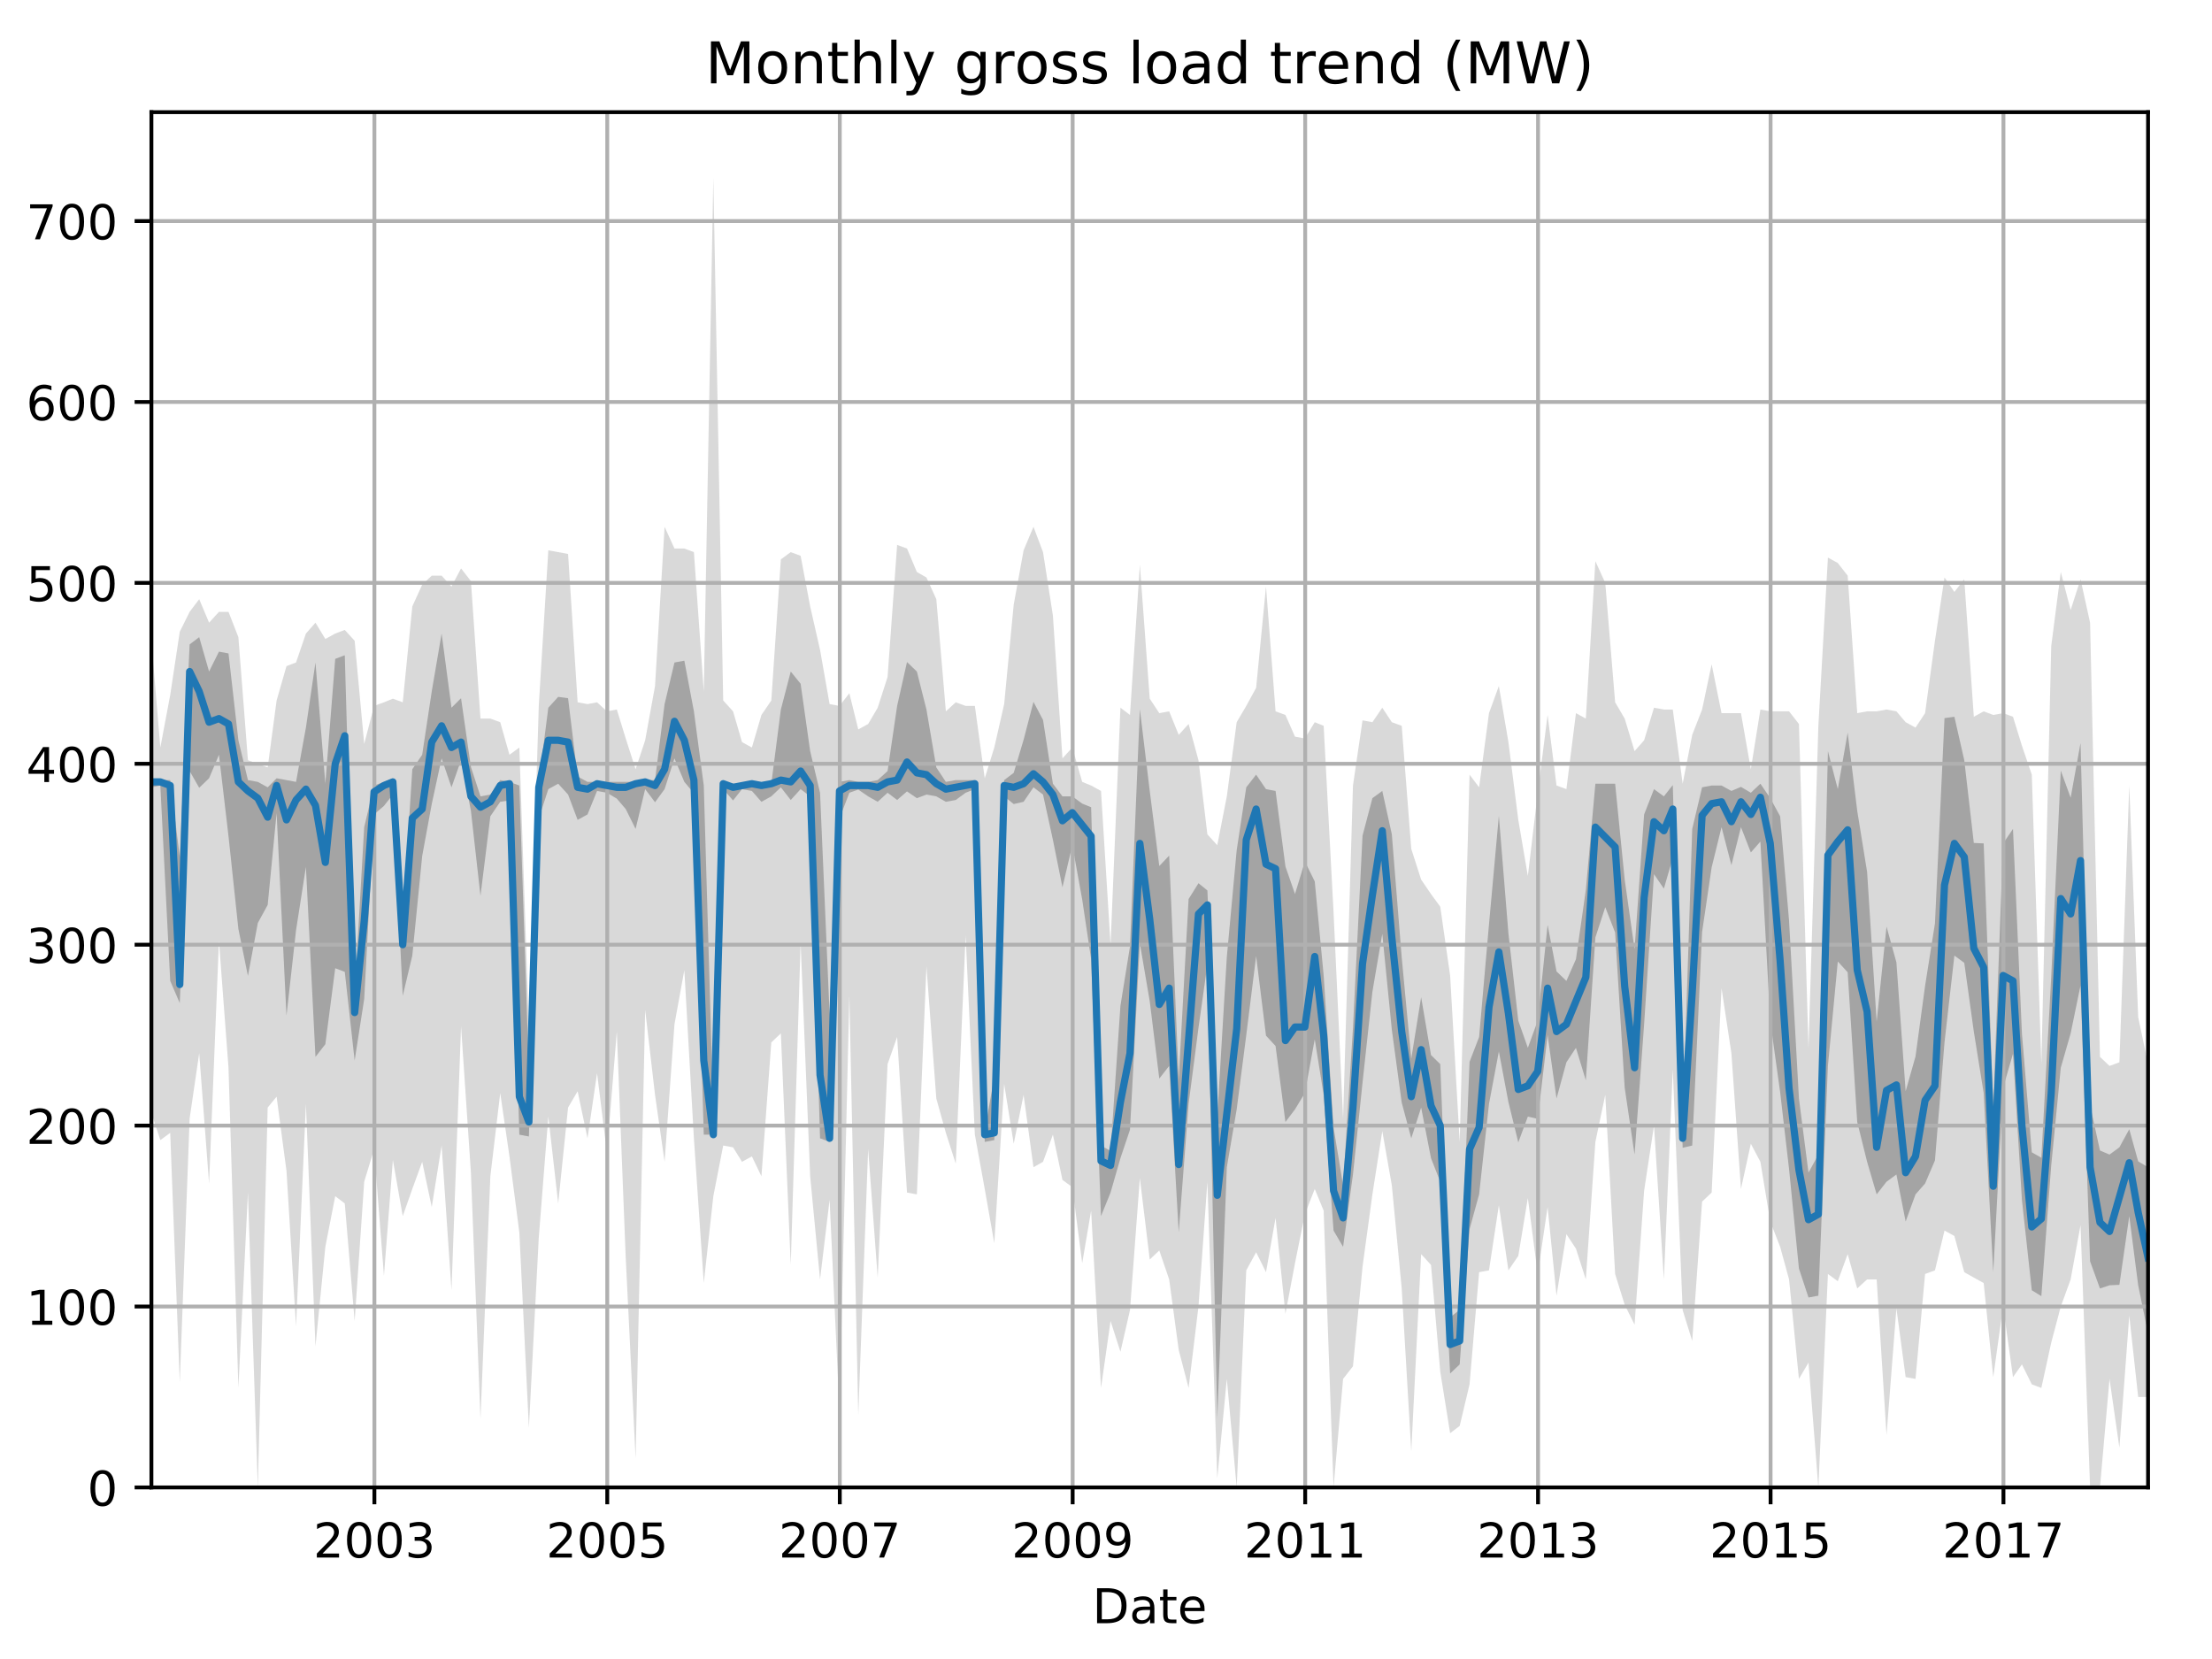 <?xml version="1.0" encoding="utf-8" standalone="no"?>
<!DOCTYPE svg PUBLIC "-//W3C//DTD SVG 1.1//EN"
  "http://www.w3.org/Graphics/SVG/1.1/DTD/svg11.dtd">
<!-- Created with matplotlib (http://matplotlib.org/) -->
<svg height="345.6pt" version="1.1" viewBox="0 0 460.8 345.6" width="460.8pt" xmlns="http://www.w3.org/2000/svg" xmlns:xlink="http://www.w3.org/1999/xlink">
 <defs>
  <style type="text/css">
*{stroke-linecap:butt;stroke-linejoin:round;}
  </style>
 </defs>
 <g id="figure_1">
  <g id="patch_1">
   <path d="M 0 345.6 
L 460.8 345.6 
L 460.8 0 
L 0 0 
z
" style="fill:none;"/>
  </g>
  <g id="axes_1">
   <g id="patch_2">
    <path d="M 31.543 309.863 
L 447.48 309.863 
L 447.48 23.365 
L 31.543 23.365 
z
" style="fill:none;"/>
   </g>
   <g id="PolyCollection_1">
    <path clip-path="url(#pe5760e0fb9)" d="M 31.543 133.487 
L 31.543 231.851 
L 33.401 237.504 
L 35.458 235.996 
L 37.449 288.005 
L 39.506 232.982 
L 41.497 219.414 
L 43.554 246.549 
L 45.611 196.048 
L 47.602 222.429 
L 49.659 289.136 
L 51.65 248.433 
L 53.707 309.863 
L 55.764 230.72 
L 57.622 228.459 
L 59.679 243.911 
L 61.67 276.322 
L 63.727 229.967 
L 65.718 280.467 
L 67.775 259.739 
L 69.832 249.187 
L 71.823 250.695 
L 73.88 275.191 
L 75.871 246.172 
L 77.928 239.388 
L 79.985 265.769 
L 81.843 241.65 
L 83.9 253.333 
L 85.891 247.68 
L 87.948 242.026 
L 89.939 251.448 
L 91.996 238.635 
L 94.053 268.784 
L 96.044 213.761 
L 98.101 244.288 
L 100.092 295.542 
L 102.149 245.041 
L 104.206 227.705 
L 106.13 240.896 
L 108.187 256.724 
L 110.178 297.427 
L 112.235 257.855 
L 114.226 232.605 
L 116.283 250.695 
L 118.34 230.72 
L 120.331 227.328 
L 122.388 237.127 
L 124.379 223.56 
L 126.436 240.142 
L 128.493 214.892 
L 130.351 262.001 
L 132.408 303.834 
L 134.399 210.369 
L 136.456 228.082 
L 138.447 242.026 
L 140.504 213.384 
L 142.561 202.078 
L 144.552 237.127 
L 146.609 267.277 
L 148.6 249.187 
L 150.657 238.635 
L 152.714 239.011 
L 154.572 242.026 
L 156.629 240.896 
L 158.62 245.041 
L 160.677 217.153 
L 162.668 215.269 
L 164.725 263.508 
L 166.782 196.425 
L 168.773 245.041 
L 170.83 266.523 
L 172.821 249.941 
L 174.878 294.035 
L 176.935 207.354 
L 178.793 294.789 
L 180.85 239.388 
L 182.841 266.146 
L 184.898 221.675 
L 186.889 216.022 
L 188.946 248.433 
L 191.003 248.81 
L 192.994 201.324 
L 195.051 228.836 
L 197.042 235.996 
L 199.099 242.403 
L 201.156 194.917 
L 203.081 236.373 
L 205.138 247.68 
L 207.128 258.986 
L 209.186 225.821 
L 211.176 238.258 
L 213.233 228.082 
L 215.291 243.157 
L 217.281 242.026 
L 219.338 236.373 
L 221.329 245.795 
L 223.386 247.303 
L 225.443 263.131 
L 227.301 252.202 
L 229.359 289.136 
L 231.349 275.191 
L 233.406 281.598 
L 235.397 272.93 
L 237.454 245.418 
L 239.512 262.378 
L 241.502 260.493 
L 243.559 266.523 
L 245.55 281.221 
L 247.607 289.136 
L 249.664 272.176 
L 251.522 246.172 
L 253.58 307.979 
L 255.57 287.251 
L 257.627 309.863 
L 259.618 264.639 
L 261.675 260.87 
L 263.732 265.016 
L 265.723 253.71 
L 267.78 273.684 
L 269.771 263.131 
L 271.828 252.956 
L 273.885 247.68 
L 275.743 252.202 
L 277.801 309.863 
L 279.791 287.251 
L 281.848 284.613 
L 283.839 263.885 
L 285.896 248.81 
L 287.953 235.62 
L 289.944 246.926 
L 292.001 268.408 
L 293.992 302.326 
L 296.049 261.247 
L 298.106 263.508 
L 300.031 285.744 
L 302.088 298.557 
L 304.079 297.05 
L 306.136 288.382 
L 308.127 265.016 
L 310.184 264.639 
L 312.241 251.071 
L 314.232 264.639 
L 316.289 261.624 
L 318.279 249.564 
L 320.337 265.393 
L 322.394 251.448 
L 324.252 269.915 
L 326.309 257.101 
L 328.3 260.116 
L 330.357 266.523 
L 332.347 237.881 
L 334.405 228.082 
L 336.462 265.393 
L 338.452 271.799 
L 340.51 275.945 
L 342.5 248.056 
L 344.557 234.489 
L 346.615 266.523 
L 348.473 222.806 
L 350.53 272.93 
L 352.521 279.337 
L 354.578 250.318 
L 356.568 248.433 
L 358.626 205.847 
L 360.683 219.414 
L 362.673 247.68 
L 364.731 238.258 
L 366.721 242.026 
L 368.778 254.463 
L 370.836 259.739 
L 372.694 266.523 
L 374.751 287.251 
L 376.742 283.859 
L 378.799 309.863 
L 380.789 265.393 
L 382.847 266.9 
L 384.904 261.247 
L 386.894 268.408 
L 388.952 266.523 
L 390.942 266.523 
L 392.999 298.934 
L 395.057 272.553 
L 396.981 286.874 
L 399.038 287.251 
L 401.029 265.393 
L 403.086 264.639 
L 405.077 256.348 
L 407.134 257.478 
L 409.191 265.016 
L 411.182 266.146 
L 413.239 267.277 
L 415.23 286.874 
L 417.287 272.176 
L 419.344 286.874 
L 421.202 284.236 
L 423.259 288.382 
L 425.25 289.136 
L 427.307 279.714 
L 429.298 272.176 
L 431.355 266.523 
L 433.412 255.217 
L 435.403 309.863 
L 437.46 309.863 
L 439.451 287.251 
L 441.508 301.572 
L 443.565 274.061 
L 445.423 291.02 
L 447.48 291.02 
L 447.48 221.675 
L 447.48 221.675 
L 445.423 211.877 
L 443.565 163.637 
L 441.508 221.298 
L 439.451 222.052 
L 437.46 220.168 
L 435.403 129.718 
L 433.412 120.674 
L 431.355 127.08 
L 429.298 119.166 
L 427.307 134.618 
L 425.25 221.675 
L 423.259 161.376 
L 421.202 155.346 
L 419.344 149.316 
L 417.287 148.562 
L 415.23 148.939 
L 413.239 148.185 
L 411.182 149.316 
L 409.191 120.674 
L 407.134 123.312 
L 405.077 120.297 
L 403.086 133.487 
L 401.029 148.562 
L 399.038 151.577 
L 396.981 150.446 
L 395.057 148.185 
L 392.999 147.808 
L 390.942 148.185 
L 388.952 148.185 
L 386.894 148.562 
L 384.904 119.92 
L 382.847 117.282 
L 380.789 116.151 
L 378.799 151.2 
L 376.742 218.283 
L 374.751 150.823 
L 372.694 148.185 
L 370.836 148.185 
L 368.778 148.185 
L 366.721 147.808 
L 364.731 160.245 
L 362.673 148.562 
L 360.683 148.562 
L 358.626 148.562 
L 356.568 138.387 
L 354.578 147.808 
L 352.521 153.085 
L 350.53 163.26 
L 348.473 147.808 
L 346.615 147.808 
L 344.557 147.431 
L 342.5 154.215 
L 340.51 156.476 
L 338.452 149.693 
L 336.462 146.301 
L 334.405 121.427 
L 332.347 116.905 
L 330.357 149.693 
L 328.3 148.562 
L 326.309 164.391 
L 324.252 163.637 
L 322.394 148.939 
L 320.337 165.144 
L 318.279 182.481 
L 316.289 170.798 
L 314.232 154.592 
L 312.241 142.909 
L 310.184 148.562 
L 308.127 164.014 
L 306.136 161.376 
L 304.079 237.881 
L 302.088 203.209 
L 300.031 188.887 
L 298.106 186.249 
L 296.049 183.234 
L 293.992 176.828 
L 292.001 151.2 
L 289.944 150.446 
L 287.953 147.431 
L 285.896 150.446 
L 283.839 150.07 
L 281.848 163.637 
L 279.791 232.982 
L 277.801 190.018 
L 275.743 151.2 
L 273.885 150.446 
L 271.828 153.838 
L 269.771 153.461 
L 267.78 148.939 
L 265.723 148.185 
L 263.732 122.181 
L 261.675 143.286 
L 259.618 147.055 
L 257.627 150.446 
L 255.57 165.898 
L 253.58 176.074 
L 251.522 173.813 
L 249.664 158.361 
L 247.607 150.823 
L 245.55 153.085 
L 243.559 148.185 
L 241.502 148.562 
L 239.512 145.547 
L 237.454 117.659 
L 235.397 148.939 
L 233.406 147.431 
L 231.349 196.802 
L 229.359 164.768 
L 227.301 163.637 
L 225.443 162.883 
L 223.386 155.723 
L 221.329 157.984 
L 219.338 128.211 
L 217.281 115.02 
L 215.291 109.744 
L 213.233 114.644 
L 211.176 125.95 
L 209.186 146.678 
L 207.128 155.723 
L 205.138 162.129 
L 203.081 147.055 
L 201.156 147.055 
L 199.099 146.301 
L 197.042 148.185 
L 195.051 124.819 
L 192.994 120.297 
L 191.003 119.166 
L 188.946 114.267 
L 186.889 113.513 
L 184.898 141.025 
L 182.841 147.431 
L 180.85 150.823 
L 178.793 151.954 
L 176.935 144.416 
L 174.878 147.055 
L 172.821 146.678 
L 170.83 135.372 
L 168.773 126.327 
L 166.782 115.774 
L 164.725 115.02 
L 162.668 116.528 
L 160.677 145.924 
L 158.62 148.939 
L 156.629 155.723 
L 154.572 154.592 
L 152.714 148.185 
L 150.657 145.924 
L 148.6 37.008 
L 146.609 144.04 
L 144.552 115.02 
L 142.561 114.267 
L 140.504 114.267 
L 138.447 109.744 
L 136.456 142.909 
L 134.399 154.215 
L 132.408 160.245 
L 130.351 153.838 
L 128.493 147.808 
L 126.436 148.185 
L 124.379 146.301 
L 122.388 146.678 
L 120.331 146.301 
L 118.34 115.397 
L 116.283 115.02 
L 114.226 114.644 
L 112.235 147.055 
L 110.178 214.138 
L 108.187 155.723 
L 106.13 157.23 
L 104.206 150.446 
L 102.149 149.693 
L 100.092 149.693 
L 98.101 121.05 
L 96.044 118.412 
L 94.053 122.181 
L 91.996 119.92 
L 89.939 119.92 
L 87.948 121.804 
L 85.891 126.327 
L 83.9 146.301 
L 81.843 145.547 
L 79.985 146.301 
L 77.928 147.055 
L 75.871 154.969 
L 73.88 133.487 
L 71.823 131.226 
L 69.832 131.98 
L 67.775 133.11 
L 65.718 129.718 
L 63.727 131.98 
L 61.67 138.01 
L 59.679 138.763 
L 57.622 145.924 
L 55.764 159.868 
L 53.707 159.115 
L 51.65 158.361 
L 49.659 132.733 
L 47.602 127.457 
L 45.611 127.457 
L 43.554 129.718 
L 41.497 124.819 
L 39.506 127.457 
L 37.449 131.603 
L 35.458 144.793 
L 33.401 155.723 
L 31.543 133.487 
z
" style="fill:#808080;fill-opacity:0.3;"/>
   </g>
   <g id="PolyCollection_2">
    <path clip-path="url(#pe5760e0fb9)" d="M 31.543 162.129 
L 31.543 164.014 
L 33.401 163.637 
L 35.458 204.339 
L 37.449 208.956 
L 39.506 160.622 
L 41.497 164.108 
L 43.554 162.129 
L 45.611 157.23 
L 47.602 174.189 
L 49.659 193.504 
L 51.65 203.303 
L 53.707 192.279 
L 55.764 188.511 
L 57.622 169.384 
L 59.679 211.594 
L 61.67 193.787 
L 63.727 180.596 
L 65.718 220.168 
L 67.775 217.53 
L 69.832 201.701 
L 71.823 202.455 
L 73.88 220.922 
L 75.871 208.108 
L 77.928 169.667 
L 79.985 167.877 
L 81.843 165.521 
L 83.9 207.448 
L 85.891 199.063 
L 87.948 178.335 
L 89.939 167.5 
L 91.996 157.984 
L 94.053 164.014 
L 96.044 158.361 
L 98.101 168.913 
L 100.092 186.626 
L 102.149 170.044 
L 104.206 167.029 
L 106.13 166.746 
L 108.187 236.373 
L 110.178 236.75 
L 112.235 170.515 
L 114.226 164.391 
L 116.283 163.26 
L 118.34 165.521 
L 120.331 170.798 
L 122.388 169.667 
L 124.379 164.768 
L 126.436 165.144 
L 128.493 166.369 
L 130.351 168.536 
L 132.408 172.682 
L 134.399 164.391 
L 136.456 167.123 
L 138.447 164.391 
L 140.504 157.984 
L 142.561 162.883 
L 144.552 165.239 
L 146.609 236.373 
L 148.6 236.373 
L 150.657 164.391 
L 152.714 166.746 
L 154.572 164.391 
L 156.629 164.768 
L 158.62 167.029 
L 160.677 165.898 
L 162.668 164.014 
L 164.725 166.652 
L 166.782 164.391 
L 168.773 165.898 
L 170.83 237.127 
L 172.821 237.881 
L 174.878 170.515 
L 176.935 165.144 
L 178.793 164.485 
L 180.85 165.898 
L 182.841 167.029 
L 184.898 165.144 
L 186.889 166.652 
L 188.946 164.862 
L 191.003 166.275 
L 192.994 165.521 
L 195.051 165.898 
L 197.042 167.029 
L 199.099 166.652 
L 201.156 165.144 
L 203.081 164.391 
L 205.138 237.881 
L 207.128 237.504 
L 209.186 165.898 
L 211.176 167.5 
L 213.233 167.029 
L 215.291 164.014 
L 217.281 165.521 
L 219.338 174.943 
L 221.329 184.836 
L 223.386 176.074 
L 225.443 187.38 
L 227.301 199.817 
L 229.359 253.333 
L 231.349 248.433 
L 233.406 241.273 
L 235.397 235.337 
L 237.454 196.519 
L 239.512 208.579 
L 241.502 224.69 
L 243.559 222.052 
L 245.55 256.724 
L 247.607 229.967 
L 249.664 214.138 
L 251.522 200.947 
L 253.58 295.542 
L 255.57 243.157 
L 257.627 231.097 
L 259.618 215.645 
L 261.675 199.157 
L 263.732 215.74 
L 265.723 217.907 
L 267.78 233.735 
L 269.771 231.097 
L 271.828 227.705 
L 273.885 216.493 
L 275.743 228.082 
L 277.801 256.348 
L 279.791 259.739 
L 281.848 244.665 
L 283.839 225.538 
L 285.896 206.6 
L 287.953 194.541 
L 289.944 214.515 
L 292.001 229.684 
L 293.992 237.127 
L 296.049 230.72 
L 298.106 241.273 
L 300.031 246.172 
L 302.088 286.121 
L 304.079 284.236 
L 306.136 256.065 
L 308.127 248.81 
L 310.184 229.967 
L 312.241 219.037 
L 314.232 229.59 
L 316.289 237.975 
L 318.279 232.605 
L 320.337 233.076 
L 322.394 215.645 
L 324.252 228.836 
L 326.309 221.298 
L 328.3 218.283 
L 330.357 225.067 
L 332.347 195.294 
L 334.405 188.982 
L 336.462 194.258 
L 338.452 226.575 
L 340.51 240.519 
L 342.5 213.384 
L 344.557 182.104 
L 346.615 185.119 
L 348.473 178.712 
L 350.53 239.106 
L 352.521 238.635 
L 354.578 194.164 
L 356.568 180.69 
L 358.626 172.305 
L 360.683 180.219 
L 362.673 172.305 
L 364.731 177.581 
L 366.721 175.32 
L 368.778 212.725 
L 370.836 227.517 
L 372.694 243.534 
L 374.751 264.262 
L 376.742 270.292 
L 378.799 269.915 
L 380.789 222.052 
L 382.847 200.288 
L 384.904 202.549 
L 386.894 233.735 
L 388.952 242.026 
L 390.942 248.81 
L 392.999 246.172 
L 395.057 244.665 
L 396.981 254.463 
L 399.038 248.81 
L 401.029 246.549 
L 403.086 241.744 
L 405.077 217.153 
L 407.134 199.063 
L 409.191 200.57 
L 411.182 214.892 
L 413.239 227.705 
L 415.23 265.016 
L 417.287 226.575 
L 419.344 219.508 
L 421.202 249.941 
L 423.259 268.784 
L 425.25 270.009 
L 427.307 242.78 
L 429.298 222.429 
L 431.355 215.269 
L 433.412 205.281 
L 435.403 262.754 
L 437.46 268.408 
L 439.451 267.748 
L 441.508 267.654 
L 443.565 253.333 
L 445.423 267.748 
L 447.48 277.829 
L 447.48 243.157 
L 447.48 243.157 
L 445.423 241.932 
L 443.565 235.243 
L 441.508 239.011 
L 439.451 240.519 
L 437.46 239.671 
L 435.403 230.249 
L 433.412 154.78 
L 431.355 166.181 
L 429.298 160.528 
L 427.307 203.491 
L 425.25 241.178 
L 423.259 240.048 
L 421.202 215.269 
L 419.344 172.682 
L 417.287 175.697 
L 415.23 230.343 
L 413.239 175.697 
L 411.182 175.603 
L 409.191 158.361 
L 407.134 149.316 
L 405.077 149.598 
L 403.086 192.374 
L 401.029 205.376 
L 399.038 220.074 
L 396.981 227.328 
L 395.057 200.476 
L 392.999 193.033 
L 390.942 212.819 
L 388.952 181.633 
L 386.894 168.913 
L 384.904 152.613 
L 382.847 164.391 
L 380.789 156.476 
L 378.799 240.519 
L 376.742 244.288 
L 374.751 228.836 
L 372.694 191.808 
L 370.836 170.044 
L 368.778 166.275 
L 366.721 163.26 
L 364.731 165.144 
L 362.673 163.92 
L 360.683 164.768 
L 358.626 163.637 
L 356.568 163.637 
L 354.578 164.014 
L 352.521 172.682 
L 350.53 234.301 
L 348.473 163.543 
L 346.615 165.898 
L 344.557 164.391 
L 342.5 169.667 
L 340.51 197.744 
L 338.452 183.234 
L 336.462 163.26 
L 334.405 163.26 
L 332.347 163.26 
L 330.357 185.401 
L 328.3 199.817 
L 326.309 204.339 
L 324.252 202.361 
L 322.394 192.656 
L 320.337 212.63 
L 318.279 218.283 
L 316.289 212.63 
L 314.232 194.446 
L 312.241 169.95 
L 310.184 192.562 
L 308.127 216.022 
L 306.136 221.204 
L 304.079 272.836 
L 302.088 274.437 
L 300.031 221.675 
L 298.106 219.791 
L 296.049 207.731 
L 293.992 220.545 
L 292.001 199.44 
L 289.944 173.813 
L 287.953 164.768 
L 285.896 166.275 
L 283.839 174.095 
L 281.848 214.138 
L 279.791 246.926 
L 277.801 234.866 
L 275.743 203.209 
L 273.885 183.611 
L 271.828 179.466 
L 269.771 186.249 
L 267.78 180.502 
L 265.723 164.768 
L 263.732 164.391 
L 261.675 161.376 
L 259.618 164.014 
L 257.627 177.11 
L 255.57 199.346 
L 253.58 232.605 
L 251.522 185.496 
L 249.664 183.988 
L 247.607 187.286 
L 245.55 224.69 
L 243.559 178.241 
L 241.502 180.408 
L 239.512 164.768 
L 237.454 147.714 
L 235.397 197.179 
L 233.406 209.521 
L 231.349 239.765 
L 229.359 238.635 
L 227.301 168.159 
L 225.443 167.406 
L 223.386 165.898 
L 221.329 165.898 
L 219.338 163.26 
L 217.281 149.975 
L 215.291 146.207 
L 213.233 154.121 
L 211.176 160.999 
L 209.186 162.506 
L 207.128 224.313 
L 205.138 235.62 
L 203.081 162.506 
L 201.156 162.506 
L 199.099 162.506 
L 197.042 162.883 
L 195.051 159.868 
L 192.994 147.808 
L 191.003 139.894 
L 188.946 137.915 
L 186.889 147.055 
L 184.898 160.622 
L 182.841 162.506 
L 180.85 162.883 
L 178.793 162.883 
L 176.935 162.506 
L 174.878 162.883 
L 172.821 211.311 
L 170.83 165.144 
L 168.773 156.476 
L 166.782 142.438 
L 164.725 139.894 
L 162.668 147.808 
L 160.677 163.26 
L 158.62 163.26 
L 156.629 163.26 
L 154.572 163.26 
L 152.714 163.26 
L 150.657 162.883 
L 148.6 231.662 
L 146.609 163.637 
L 144.552 148.185 
L 142.561 137.633 
L 140.504 138.01 
L 138.447 146.678 
L 136.456 162.506 
L 134.399 162.506 
L 132.408 162.883 
L 130.351 162.883 
L 128.493 162.883 
L 126.436 162.883 
L 124.379 162.883 
L 122.388 162.883 
L 120.331 161.753 
L 118.34 145.453 
L 116.283 145.17 
L 114.226 147.431 
L 112.235 162.883 
L 110.178 223.183 
L 108.187 163.637 
L 106.13 162.883 
L 104.206 162.506 
L 102.149 165.521 
L 100.092 165.898 
L 98.101 159.774 
L 96.044 145.453 
L 94.053 147.431 
L 91.996 131.98 
L 89.939 144.04 
L 87.948 157.23 
L 85.891 160.245 
L 83.9 191.526 
L 81.843 162.129 
L 79.985 162.883 
L 77.928 163.637 
L 75.871 172.305 
L 73.88 206.977 
L 71.823 136.502 
L 69.832 137.256 
L 67.775 163.26 
L 65.718 138.01 
L 63.727 151.577 
L 61.67 162.883 
L 59.679 162.506 
L 57.622 162.129 
L 55.764 164.014 
L 53.707 162.883 
L 51.65 162.506 
L 49.659 154.215 
L 47.602 136.125 
L 45.611 135.748 
L 43.554 139.894 
L 41.497 132.733 
L 39.506 134.241 
L 37.449 178.523 
L 35.458 162.506 
L 33.401 162.506 
L 31.543 162.129 
z
" style="fill:#808080;fill-opacity:0.6;"/>
   </g>
   <g id="matplotlib.axis_1">
    <g id="xtick_1">
     <g id="line2d_1">
      <path clip-path="url(#pe5760e0fb9)" d="M 77.994 309.863 
L 77.994 23.365 
" style="fill:none;stroke:#b0b0b0;stroke-linecap:square;stroke-width:0.8;"/>
     </g>
     <g id="line2d_2">
      <defs>
       <path d="M 0 0 
L 0 3.5 
" id="mdfc479d77d" style="stroke:#000000;stroke-width:0.8;"/>
      </defs>
      <g>
       <use style="stroke:#000000;stroke-width:0.8;" x="77.994" xlink:href="#mdfc479d77d" y="309.863"/>
      </g>
     </g>
     <g id="text_1">
      <!-- 2003 -->
      <defs>
       <path d="M 19.188 8.297 
L 53.609 8.297 
L 53.609 0 
L 7.328 0 
L 7.328 8.297 
Q 12.938 14.109 22.625 23.891 
Q 32.328 33.688 34.812 36.531 
Q 39.547 41.844 41.422 45.531 
Q 43.312 49.219 43.312 52.781 
Q 43.312 58.594 39.234 62.25 
Q 35.156 65.922 28.609 65.922 
Q 23.969 65.922 18.812 64.312 
Q 13.672 62.703 7.812 59.422 
L 7.812 69.391 
Q 13.766 71.781 18.938 73 
Q 24.125 74.219 28.422 74.219 
Q 39.75 74.219 46.484 68.547 
Q 53.219 62.891 53.219 53.422 
Q 53.219 48.922 51.531 44.891 
Q 49.859 40.875 45.406 35.406 
Q 44.188 33.984 37.641 27.219 
Q 31.109 20.453 19.188 8.297 
z
" id="DejaVuSans-32"/>
       <path d="M 31.781 66.406 
Q 24.172 66.406 20.328 58.906 
Q 16.5 51.422 16.5 36.375 
Q 16.5 21.391 20.328 13.891 
Q 24.172 6.391 31.781 6.391 
Q 39.453 6.391 43.281 13.891 
Q 47.125 21.391 47.125 36.375 
Q 47.125 51.422 43.281 58.906 
Q 39.453 66.406 31.781 66.406 
z
M 31.781 74.219 
Q 44.047 74.219 50.516 64.516 
Q 56.984 54.828 56.984 36.375 
Q 56.984 17.969 50.516 8.266 
Q 44.047 -1.422 31.781 -1.422 
Q 19.531 -1.422 13.062 8.266 
Q 6.594 17.969 6.594 36.375 
Q 6.594 54.828 13.062 64.516 
Q 19.531 74.219 31.781 74.219 
z
" id="DejaVuSans-30"/>
       <path d="M 40.578 39.312 
Q 47.656 37.797 51.625 33 
Q 55.609 28.219 55.609 21.188 
Q 55.609 10.406 48.188 4.484 
Q 40.766 -1.422 27.094 -1.422 
Q 22.516 -1.422 17.656 -0.516 
Q 12.797 0.391 7.625 2.203 
L 7.625 11.719 
Q 11.719 9.328 16.594 8.109 
Q 21.484 6.891 26.812 6.891 
Q 36.078 6.891 40.938 10.547 
Q 45.797 14.203 45.797 21.188 
Q 45.797 27.641 41.281 31.266 
Q 36.766 34.906 28.719 34.906 
L 20.219 34.906 
L 20.219 43.016 
L 29.109 43.016 
Q 36.375 43.016 40.234 45.922 
Q 44.094 48.828 44.094 54.297 
Q 44.094 59.906 40.109 62.906 
Q 36.141 65.922 28.719 65.922 
Q 24.656 65.922 20.016 65.031 
Q 15.375 64.156 9.812 62.312 
L 9.812 71.094 
Q 15.438 72.656 20.344 73.438 
Q 25.25 74.219 29.594 74.219 
Q 40.828 74.219 47.359 69.109 
Q 53.906 64.016 53.906 55.328 
Q 53.906 49.266 50.438 45.094 
Q 46.969 40.922 40.578 39.312 
z
" id="DejaVuSans-33"/>
      </defs>
      <g transform="translate(65.269 324.462)scale(0.1 -0.1)">
       <use xlink:href="#DejaVuSans-32"/>
       <use x="63.623" xlink:href="#DejaVuSans-30"/>
       <use x="127.246" xlink:href="#DejaVuSans-30"/>
       <use x="190.869" xlink:href="#DejaVuSans-33"/>
      </g>
     </g>
    </g>
    <g id="xtick_2">
     <g id="line2d_3">
      <path clip-path="url(#pe5760e0fb9)" d="M 126.502 309.863 
L 126.502 23.365 
" style="fill:none;stroke:#b0b0b0;stroke-linecap:square;stroke-width:0.8;"/>
     </g>
     <g id="line2d_4">
      <g>
       <use style="stroke:#000000;stroke-width:0.8;" x="126.502" xlink:href="#mdfc479d77d" y="309.863"/>
      </g>
     </g>
     <g id="text_2">
      <!-- 2005 -->
      <defs>
       <path d="M 10.797 72.906 
L 49.516 72.906 
L 49.516 64.594 
L 19.828 64.594 
L 19.828 46.734 
Q 21.969 47.469 24.109 47.828 
Q 26.266 48.188 28.422 48.188 
Q 40.625 48.188 47.75 41.5 
Q 54.891 34.812 54.891 23.391 
Q 54.891 11.625 47.562 5.094 
Q 40.234 -1.422 26.906 -1.422 
Q 22.312 -1.422 17.547 -0.641 
Q 12.797 0.141 7.719 1.703 
L 7.719 11.625 
Q 12.109 9.234 16.797 8.062 
Q 21.484 6.891 26.703 6.891 
Q 35.156 6.891 40.078 11.328 
Q 45.016 15.766 45.016 23.391 
Q 45.016 31 40.078 35.438 
Q 35.156 39.891 26.703 39.891 
Q 22.75 39.891 18.812 39.016 
Q 14.891 38.141 10.797 36.281 
z
" id="DejaVuSans-35"/>
      </defs>
      <g transform="translate(113.777 324.462)scale(0.1 -0.1)">
       <use xlink:href="#DejaVuSans-32"/>
       <use x="63.623" xlink:href="#DejaVuSans-30"/>
       <use x="127.246" xlink:href="#DejaVuSans-30"/>
       <use x="190.869" xlink:href="#DejaVuSans-35"/>
      </g>
     </g>
    </g>
    <g id="xtick_3">
     <g id="line2d_5">
      <path clip-path="url(#pe5760e0fb9)" d="M 174.944 309.863 
L 174.944 23.365 
" style="fill:none;stroke:#b0b0b0;stroke-linecap:square;stroke-width:0.8;"/>
     </g>
     <g id="line2d_6">
      <g>
       <use style="stroke:#000000;stroke-width:0.8;" x="174.944" xlink:href="#mdfc479d77d" y="309.863"/>
      </g>
     </g>
     <g id="text_3">
      <!-- 2007 -->
      <defs>
       <path d="M 8.203 72.906 
L 55.078 72.906 
L 55.078 68.703 
L 28.609 0 
L 18.312 0 
L 43.219 64.594 
L 8.203 64.594 
z
" id="DejaVuSans-37"/>
      </defs>
      <g transform="translate(162.219 324.462)scale(0.1 -0.1)">
       <use xlink:href="#DejaVuSans-32"/>
       <use x="63.623" xlink:href="#DejaVuSans-30"/>
       <use x="127.246" xlink:href="#DejaVuSans-30"/>
       <use x="190.869" xlink:href="#DejaVuSans-37"/>
      </g>
     </g>
    </g>
    <g id="xtick_4">
     <g id="line2d_7">
      <path clip-path="url(#pe5760e0fb9)" d="M 223.453 309.863 
L 223.453 23.365 
" style="fill:none;stroke:#b0b0b0;stroke-linecap:square;stroke-width:0.8;"/>
     </g>
     <g id="line2d_8">
      <g>
       <use style="stroke:#000000;stroke-width:0.8;" x="223.453" xlink:href="#mdfc479d77d" y="309.863"/>
      </g>
     </g>
     <g id="text_4">
      <!-- 2009 -->
      <defs>
       <path d="M 10.984 1.516 
L 10.984 10.5 
Q 14.703 8.734 18.5 7.812 
Q 22.312 6.891 25.984 6.891 
Q 35.75 6.891 40.891 13.453 
Q 46.047 20.016 46.781 33.406 
Q 43.953 29.203 39.594 26.953 
Q 35.25 24.703 29.984 24.703 
Q 19.047 24.703 12.672 31.312 
Q 6.297 37.938 6.297 49.422 
Q 6.297 60.641 12.938 67.422 
Q 19.578 74.219 30.609 74.219 
Q 43.266 74.219 49.922 64.516 
Q 56.594 54.828 56.594 36.375 
Q 56.594 19.141 48.406 8.859 
Q 40.234 -1.422 26.422 -1.422 
Q 22.703 -1.422 18.891 -0.688 
Q 15.094 0.047 10.984 1.516 
z
M 30.609 32.422 
Q 37.25 32.422 41.125 36.953 
Q 45.016 41.5 45.016 49.422 
Q 45.016 57.281 41.125 61.844 
Q 37.25 66.406 30.609 66.406 
Q 23.969 66.406 20.094 61.844 
Q 16.219 57.281 16.219 49.422 
Q 16.219 41.5 20.094 36.953 
Q 23.969 32.422 30.609 32.422 
z
" id="DejaVuSans-39"/>
      </defs>
      <g transform="translate(210.728 324.462)scale(0.1 -0.1)">
       <use xlink:href="#DejaVuSans-32"/>
       <use x="63.623" xlink:href="#DejaVuSans-30"/>
       <use x="127.246" xlink:href="#DejaVuSans-30"/>
       <use x="190.869" xlink:href="#DejaVuSans-39"/>
      </g>
     </g>
    </g>
    <g id="xtick_5">
     <g id="line2d_9">
      <path clip-path="url(#pe5760e0fb9)" d="M 271.895 309.863 
L 271.895 23.365 
" style="fill:none;stroke:#b0b0b0;stroke-linecap:square;stroke-width:0.8;"/>
     </g>
     <g id="line2d_10">
      <g>
       <use style="stroke:#000000;stroke-width:0.8;" x="271.895" xlink:href="#mdfc479d77d" y="309.863"/>
      </g>
     </g>
     <g id="text_5">
      <!-- 2011 -->
      <defs>
       <path d="M 12.406 8.297 
L 28.516 8.297 
L 28.516 63.922 
L 10.984 60.406 
L 10.984 69.391 
L 28.422 72.906 
L 38.281 72.906 
L 38.281 8.297 
L 54.391 8.297 
L 54.391 0 
L 12.406 0 
z
" id="DejaVuSans-31"/>
      </defs>
      <g transform="translate(259.17 324.462)scale(0.1 -0.1)">
       <use xlink:href="#DejaVuSans-32"/>
       <use x="63.623" xlink:href="#DejaVuSans-30"/>
       <use x="127.246" xlink:href="#DejaVuSans-31"/>
       <use x="190.869" xlink:href="#DejaVuSans-31"/>
      </g>
     </g>
    </g>
    <g id="xtick_6">
     <g id="line2d_11">
      <path clip-path="url(#pe5760e0fb9)" d="M 320.403 309.863 
L 320.403 23.365 
" style="fill:none;stroke:#b0b0b0;stroke-linecap:square;stroke-width:0.8;"/>
     </g>
     <g id="line2d_12">
      <g>
       <use style="stroke:#000000;stroke-width:0.8;" x="320.403" xlink:href="#mdfc479d77d" y="309.863"/>
      </g>
     </g>
     <g id="text_6">
      <!-- 2013 -->
      <g transform="translate(307.678 324.462)scale(0.1 -0.1)">
       <use xlink:href="#DejaVuSans-32"/>
       <use x="63.623" xlink:href="#DejaVuSans-30"/>
       <use x="127.246" xlink:href="#DejaVuSans-31"/>
       <use x="190.869" xlink:href="#DejaVuSans-33"/>
      </g>
     </g>
    </g>
    <g id="xtick_7">
     <g id="line2d_13">
      <path clip-path="url(#pe5760e0fb9)" d="M 368.845 309.863 
L 368.845 23.365 
" style="fill:none;stroke:#b0b0b0;stroke-linecap:square;stroke-width:0.8;"/>
     </g>
     <g id="line2d_14">
      <g>
       <use style="stroke:#000000;stroke-width:0.8;" x="368.845" xlink:href="#mdfc479d77d" y="309.863"/>
      </g>
     </g>
     <g id="text_7">
      <!-- 2015 -->
      <g transform="translate(356.12 324.462)scale(0.1 -0.1)">
       <use xlink:href="#DejaVuSans-32"/>
       <use x="63.623" xlink:href="#DejaVuSans-30"/>
       <use x="127.246" xlink:href="#DejaVuSans-31"/>
       <use x="190.869" xlink:href="#DejaVuSans-35"/>
      </g>
     </g>
    </g>
    <g id="xtick_8">
     <g id="line2d_15">
      <path clip-path="url(#pe5760e0fb9)" d="M 417.353 309.863 
L 417.353 23.365 
" style="fill:none;stroke:#b0b0b0;stroke-linecap:square;stroke-width:0.8;"/>
     </g>
     <g id="line2d_16">
      <g>
       <use style="stroke:#000000;stroke-width:0.8;" x="417.353" xlink:href="#mdfc479d77d" y="309.863"/>
      </g>
     </g>
     <g id="text_8">
      <!-- 2017 -->
      <g transform="translate(404.628 324.462)scale(0.1 -0.1)">
       <use xlink:href="#DejaVuSans-32"/>
       <use x="63.623" xlink:href="#DejaVuSans-30"/>
       <use x="127.246" xlink:href="#DejaVuSans-31"/>
       <use x="190.869" xlink:href="#DejaVuSans-37"/>
      </g>
     </g>
    </g>
    <g id="text_9">
     <!-- Date -->
     <defs>
      <path d="M 19.672 64.797 
L 19.672 8.109 
L 31.594 8.109 
Q 46.688 8.109 53.688 14.938 
Q 60.688 21.781 60.688 36.531 
Q 60.688 51.172 53.688 57.984 
Q 46.688 64.797 31.594 64.797 
z
M 9.812 72.906 
L 30.078 72.906 
Q 51.266 72.906 61.172 64.094 
Q 71.094 55.281 71.094 36.531 
Q 71.094 17.672 61.125 8.828 
Q 51.172 0 30.078 0 
L 9.812 0 
z
" id="DejaVuSans-44"/>
      <path d="M 34.281 27.484 
Q 23.391 27.484 19.188 25 
Q 14.984 22.516 14.984 16.5 
Q 14.984 11.719 18.141 8.906 
Q 21.297 6.109 26.703 6.109 
Q 34.188 6.109 38.703 11.406 
Q 43.219 16.703 43.219 25.484 
L 43.219 27.484 
z
M 52.203 31.203 
L 52.203 0 
L 43.219 0 
L 43.219 8.297 
Q 40.141 3.328 35.547 0.953 
Q 30.953 -1.422 24.312 -1.422 
Q 15.922 -1.422 10.953 3.297 
Q 6 8.016 6 15.922 
Q 6 25.141 12.172 29.828 
Q 18.359 34.516 30.609 34.516 
L 43.219 34.516 
L 43.219 35.406 
Q 43.219 41.609 39.141 45 
Q 35.062 48.391 27.688 48.391 
Q 23 48.391 18.547 47.266 
Q 14.109 46.141 10.016 43.891 
L 10.016 52.203 
Q 14.938 54.109 19.578 55.047 
Q 24.219 56 28.609 56 
Q 40.484 56 46.344 49.844 
Q 52.203 43.703 52.203 31.203 
z
" id="DejaVuSans-61"/>
      <path d="M 18.312 70.219 
L 18.312 54.688 
L 36.812 54.688 
L 36.812 47.703 
L 18.312 47.703 
L 18.312 18.016 
Q 18.312 11.328 20.141 9.422 
Q 21.969 7.516 27.594 7.516 
L 36.812 7.516 
L 36.812 0 
L 27.594 0 
Q 17.188 0 13.234 3.875 
Q 9.281 7.766 9.281 18.016 
L 9.281 47.703 
L 2.688 47.703 
L 2.688 54.688 
L 9.281 54.688 
L 9.281 70.219 
z
" id="DejaVuSans-74"/>
      <path d="M 56.203 29.594 
L 56.203 25.203 
L 14.891 25.203 
Q 15.484 15.922 20.484 11.062 
Q 25.484 6.203 34.422 6.203 
Q 39.594 6.203 44.453 7.469 
Q 49.312 8.734 54.109 11.281 
L 54.109 2.781 
Q 49.266 0.734 44.188 -0.344 
Q 39.109 -1.422 33.891 -1.422 
Q 20.797 -1.422 13.156 6.188 
Q 5.516 13.812 5.516 26.812 
Q 5.516 40.234 12.766 48.109 
Q 20.016 56 32.328 56 
Q 43.359 56 49.781 48.891 
Q 56.203 41.797 56.203 29.594 
z
M 47.219 32.234 
Q 47.125 39.594 43.094 43.984 
Q 39.062 48.391 32.422 48.391 
Q 24.906 48.391 20.391 44.141 
Q 15.875 39.891 15.188 32.172 
z
" id="DejaVuSans-65"/>
     </defs>
     <g transform="translate(227.561 338.14)scale(0.1 -0.1)">
      <use xlink:href="#DejaVuSans-44"/>
      <use x="77.002" xlink:href="#DejaVuSans-61"/>
      <use x="138.281" xlink:href="#DejaVuSans-74"/>
      <use x="177.49" xlink:href="#DejaVuSans-65"/>
     </g>
    </g>
   </g>
   <g id="matplotlib.axis_2">
    <g id="ytick_1">
     <g id="line2d_17">
      <path clip-path="url(#pe5760e0fb9)" d="M 31.543 309.863 
L 447.48 309.863 
" style="fill:none;stroke:#b0b0b0;stroke-linecap:square;stroke-width:0.8;"/>
     </g>
     <g id="line2d_18">
      <defs>
       <path d="M 0 0 
L -3.5 0 
" id="m9933254600" style="stroke:#000000;stroke-width:0.8;"/>
      </defs>
      <g>
       <use style="stroke:#000000;stroke-width:0.8;" x="31.543" xlink:href="#m9933254600" y="309.863"/>
      </g>
     </g>
     <g id="text_10">
      <!-- 0 -->
      <g transform="translate(18.18 313.663)scale(0.1 -0.1)">
       <use xlink:href="#DejaVuSans-30"/>
      </g>
     </g>
    </g>
    <g id="ytick_2">
     <g id="line2d_19">
      <path clip-path="url(#pe5760e0fb9)" d="M 31.543 272.176 
L 447.48 272.176 
" style="fill:none;stroke:#b0b0b0;stroke-linecap:square;stroke-width:0.8;"/>
     </g>
     <g id="line2d_20">
      <g>
       <use style="stroke:#000000;stroke-width:0.8;" x="31.543" xlink:href="#m9933254600" y="272.176"/>
      </g>
     </g>
     <g id="text_11">
      <!-- 100 -->
      <g transform="translate(5.455 275.975)scale(0.1 -0.1)">
       <use xlink:href="#DejaVuSans-31"/>
       <use x="63.623" xlink:href="#DejaVuSans-30"/>
       <use x="127.246" xlink:href="#DejaVuSans-30"/>
      </g>
     </g>
    </g>
    <g id="ytick_3">
     <g id="line2d_21">
      <path clip-path="url(#pe5760e0fb9)" d="M 31.543 234.489 
L 447.48 234.489 
" style="fill:none;stroke:#b0b0b0;stroke-linecap:square;stroke-width:0.8;"/>
     </g>
     <g id="line2d_22">
      <g>
       <use style="stroke:#000000;stroke-width:0.8;" x="31.543" xlink:href="#m9933254600" y="234.489"/>
      </g>
     </g>
     <g id="text_12">
      <!-- 200 -->
      <g transform="translate(5.455 238.288)scale(0.1 -0.1)">
       <use xlink:href="#DejaVuSans-32"/>
       <use x="63.623" xlink:href="#DejaVuSans-30"/>
       <use x="127.246" xlink:href="#DejaVuSans-30"/>
      </g>
     </g>
    </g>
    <g id="ytick_4">
     <g id="line2d_23">
      <path clip-path="url(#pe5760e0fb9)" d="M 31.543 196.802 
L 447.48 196.802 
" style="fill:none;stroke:#b0b0b0;stroke-linecap:square;stroke-width:0.8;"/>
     </g>
     <g id="line2d_24">
      <g>
       <use style="stroke:#000000;stroke-width:0.8;" x="31.543" xlink:href="#m9933254600" y="196.802"/>
      </g>
     </g>
     <g id="text_13">
      <!-- 300 -->
      <g transform="translate(5.455 200.601)scale(0.1 -0.1)">
       <use xlink:href="#DejaVuSans-33"/>
       <use x="63.623" xlink:href="#DejaVuSans-30"/>
       <use x="127.246" xlink:href="#DejaVuSans-30"/>
      </g>
     </g>
    </g>
    <g id="ytick_5">
     <g id="line2d_25">
      <path clip-path="url(#pe5760e0fb9)" d="M 31.543 159.115 
L 447.48 159.115 
" style="fill:none;stroke:#b0b0b0;stroke-linecap:square;stroke-width:0.8;"/>
     </g>
     <g id="line2d_26">
      <g>
       <use style="stroke:#000000;stroke-width:0.8;" x="31.543" xlink:href="#m9933254600" y="159.115"/>
      </g>
     </g>
     <g id="text_14">
      <!-- 400 -->
      <defs>
       <path d="M 37.797 64.312 
L 12.891 25.391 
L 37.797 25.391 
z
M 35.203 72.906 
L 47.609 72.906 
L 47.609 25.391 
L 58.016 25.391 
L 58.016 17.188 
L 47.609 17.188 
L 47.609 0 
L 37.797 0 
L 37.797 17.188 
L 4.891 17.188 
L 4.891 26.703 
z
" id="DejaVuSans-34"/>
      </defs>
      <g transform="translate(5.455 162.914)scale(0.1 -0.1)">
       <use xlink:href="#DejaVuSans-34"/>
       <use x="63.623" xlink:href="#DejaVuSans-30"/>
       <use x="127.246" xlink:href="#DejaVuSans-30"/>
      </g>
     </g>
    </g>
    <g id="ytick_6">
     <g id="line2d_27">
      <path clip-path="url(#pe5760e0fb9)" d="M 31.543 121.427 
L 447.48 121.427 
" style="fill:none;stroke:#b0b0b0;stroke-linecap:square;stroke-width:0.8;"/>
     </g>
     <g id="line2d_28">
      <g>
       <use style="stroke:#000000;stroke-width:0.8;" x="31.543" xlink:href="#m9933254600" y="121.427"/>
      </g>
     </g>
     <g id="text_15">
      <!-- 500 -->
      <g transform="translate(5.455 125.226)scale(0.1 -0.1)">
       <use xlink:href="#DejaVuSans-35"/>
       <use x="63.623" xlink:href="#DejaVuSans-30"/>
       <use x="127.246" xlink:href="#DejaVuSans-30"/>
      </g>
     </g>
    </g>
    <g id="ytick_7">
     <g id="line2d_29">
      <path clip-path="url(#pe5760e0fb9)" d="M 31.543 83.74 
L 447.48 83.74 
" style="fill:none;stroke:#b0b0b0;stroke-linecap:square;stroke-width:0.8;"/>
     </g>
     <g id="line2d_30">
      <g>
       <use style="stroke:#000000;stroke-width:0.8;" x="31.543" xlink:href="#m9933254600" y="83.74"/>
      </g>
     </g>
     <g id="text_16">
      <!-- 600 -->
      <defs>
       <path d="M 33.016 40.375 
Q 26.375 40.375 22.484 35.828 
Q 18.609 31.297 18.609 23.391 
Q 18.609 15.531 22.484 10.953 
Q 26.375 6.391 33.016 6.391 
Q 39.656 6.391 43.531 10.953 
Q 47.406 15.531 47.406 23.391 
Q 47.406 31.297 43.531 35.828 
Q 39.656 40.375 33.016 40.375 
z
M 52.594 71.297 
L 52.594 62.312 
Q 48.875 64.062 45.094 64.984 
Q 41.312 65.922 37.594 65.922 
Q 27.828 65.922 22.672 59.328 
Q 17.531 52.734 16.797 39.406 
Q 19.672 43.656 24.016 45.922 
Q 28.375 48.188 33.594 48.188 
Q 44.578 48.188 50.953 41.516 
Q 57.328 34.859 57.328 23.391 
Q 57.328 12.156 50.688 5.359 
Q 44.047 -1.422 33.016 -1.422 
Q 20.359 -1.422 13.672 8.266 
Q 6.984 17.969 6.984 36.375 
Q 6.984 53.656 15.188 63.938 
Q 23.391 74.219 37.203 74.219 
Q 40.922 74.219 44.703 73.484 
Q 48.484 72.75 52.594 71.297 
z
" id="DejaVuSans-36"/>
      </defs>
      <g transform="translate(5.455 87.539)scale(0.1 -0.1)">
       <use xlink:href="#DejaVuSans-36"/>
       <use x="63.623" xlink:href="#DejaVuSans-30"/>
       <use x="127.246" xlink:href="#DejaVuSans-30"/>
      </g>
     </g>
    </g>
    <g id="ytick_8">
     <g id="line2d_31">
      <path clip-path="url(#pe5760e0fb9)" d="M 31.543 46.053 
L 447.48 46.053 
" style="fill:none;stroke:#b0b0b0;stroke-linecap:square;stroke-width:0.8;"/>
     </g>
     <g id="line2d_32">
      <g>
       <use style="stroke:#000000;stroke-width:0.8;" x="31.543" xlink:href="#m9933254600" y="46.053"/>
      </g>
     </g>
     <g id="text_17">
      <!-- 700 -->
      <g transform="translate(5.455 49.852)scale(0.1 -0.1)">
       <use xlink:href="#DejaVuSans-37"/>
       <use x="63.623" xlink:href="#DejaVuSans-30"/>
       <use x="127.246" xlink:href="#DejaVuSans-30"/>
      </g>
     </g>
    </g>
   </g>
   <g id="line2d_33">
    <path clip-path="url(#pe5760e0fb9)" d="M 31.543 162.883 
L 33.401 162.883 
L 35.458 163.637 
L 37.449 205.093 
L 39.506 139.894 
L 41.497 144.04 
L 43.554 150.446 
L 45.611 149.693 
L 47.602 150.823 
L 49.659 162.883 
L 51.65 164.768 
L 53.707 166.275 
L 55.764 170.232 
L 57.622 163.637 
L 59.679 170.798 
L 61.67 166.652 
L 63.727 164.391 
L 65.718 167.783 
L 67.775 179.654 
L 69.832 159.115 
L 71.823 153.273 
L 73.88 210.934 
L 75.871 191.902 
L 77.928 164.956 
L 79.985 163.637 
L 81.843 162.883 
L 83.9 196.802 
L 85.891 170.421 
L 87.948 168.536 
L 89.939 154.592 
L 91.996 151.2 
L 94.053 155.723 
L 96.044 154.592 
L 98.101 165.898 
L 100.092 168.159 
L 102.149 167.029 
L 104.206 163.637 
L 106.13 163.26 
L 108.187 228.459 
L 110.178 233.735 
L 112.235 164.014 
L 114.226 154.215 
L 116.283 154.215 
L 118.34 154.592 
L 120.331 164.014 
L 122.388 164.391 
L 124.379 163.26 
L 128.493 164.014 
L 130.351 164.014 
L 132.408 163.26 
L 134.399 162.883 
L 136.456 163.637 
L 138.447 160.245 
L 140.504 150.258 
L 142.561 154.215 
L 144.552 162.506 
L 146.609 220.922 
L 148.6 236.373 
L 150.657 163.26 
L 152.714 164.014 
L 156.629 163.26 
L 158.62 163.637 
L 160.677 163.26 
L 162.668 162.506 
L 164.725 162.883 
L 166.782 160.622 
L 168.773 163.637 
L 170.83 223.937 
L 172.821 237.127 
L 174.878 164.768 
L 176.935 163.637 
L 180.85 163.637 
L 182.841 164.014 
L 184.898 162.883 
L 186.889 162.506 
L 188.946 158.738 
L 191.003 160.999 
L 192.994 161.376 
L 195.051 163.26 
L 197.042 164.391 
L 203.081 163.26 
L 205.138 236.373 
L 207.128 235.996 
L 209.186 163.637 
L 211.176 164.014 
L 213.233 163.26 
L 215.291 161.187 
L 217.281 162.883 
L 219.338 165.521 
L 221.329 170.986 
L 223.386 169.29 
L 227.301 174.189 
L 229.359 241.838 
L 231.349 242.78 
L 233.406 229.59 
L 235.397 219.414 
L 237.454 175.697 
L 239.512 191.526 
L 241.502 209.239 
L 243.559 205.847 
L 245.55 242.592 
L 249.664 190.395 
L 251.522 188.511 
L 253.58 248.999 
L 257.627 214.326 
L 259.618 174.943 
L 261.675 168.536 
L 263.732 180.031 
L 265.723 180.973 
L 267.78 216.776 
L 269.771 213.949 
L 271.828 213.949 
L 273.885 199.251 
L 275.743 215.645 
L 277.801 248.056 
L 279.791 253.71 
L 281.848 230.72 
L 283.839 200.759 
L 285.896 186.438 
L 287.953 173.059 
L 289.944 195.294 
L 292.001 214.892 
L 293.992 228.459 
L 296.049 218.66 
L 298.106 230.343 
L 300.031 234.489 
L 302.088 280.091 
L 304.079 279.337 
L 306.136 239.388 
L 308.127 234.866 
L 310.184 209.804 
L 312.241 198.309 
L 314.232 211.123 
L 316.289 226.952 
L 318.279 226.198 
L 320.337 223.183 
L 322.394 205.847 
L 324.252 214.892 
L 326.309 213.384 
L 330.357 203.585 
L 332.347 172.305 
L 336.462 176.451 
L 338.452 205.47 
L 340.51 222.429 
L 342.5 187.003 
L 344.557 171.174 
L 346.615 173.059 
L 348.473 168.536 
L 350.53 237.127 
L 352.521 206.789 
L 354.578 169.855 
L 356.568 167.406 
L 358.626 167.029 
L 360.683 171.174 
L 362.673 167.029 
L 364.731 169.667 
L 366.721 166.087 
L 368.778 175.697 
L 370.836 200.194 
L 372.694 226.763 
L 374.751 243.722 
L 376.742 254.086 
L 378.799 252.956 
L 380.789 178.147 
L 382.847 175.32 
L 384.904 172.87 
L 386.894 202.078 
L 388.952 210.746 
L 390.942 239.011 
L 392.999 227.14 
L 395.057 226.009 
L 396.981 244.288 
L 399.038 240.896 
L 401.029 229.213 
L 403.086 226.198 
L 405.077 184.365 
L 407.134 175.697 
L 409.191 178.523 
L 411.182 197.556 
L 413.239 201.513 
L 415.23 247.114 
L 417.287 203.209 
L 419.344 204.339 
L 421.202 234.489 
L 423.259 255.594 
L 425.25 253.898 
L 427.307 227.705 
L 429.298 187.192 
L 431.355 190.395 
L 433.412 179.277 
L 435.403 243.157 
L 437.46 254.652 
L 439.451 256.536 
L 443.565 242.215 
L 445.423 252.579 
L 447.48 262.001 
L 447.48 262.001 
" style="fill:none;stroke:#1f77b4;stroke-linecap:square;stroke-width:1.5;"/>
   </g>
   <g id="patch_3">
    <path d="M 31.543 309.863 
L 31.543 23.365 
" style="fill:none;stroke:#000000;stroke-linecap:square;stroke-linejoin:miter;stroke-width:0.8;"/>
   </g>
   <g id="patch_4">
    <path d="M 447.48 309.863 
L 447.48 23.365 
" style="fill:none;stroke:#000000;stroke-linecap:square;stroke-linejoin:miter;stroke-width:0.8;"/>
   </g>
   <g id="patch_5">
    <path d="M 31.543 309.863 
L 447.48 309.863 
" style="fill:none;stroke:#000000;stroke-linecap:square;stroke-linejoin:miter;stroke-width:0.8;"/>
   </g>
   <g id="patch_6">
    <path d="M 31.543 23.365 
L 447.48 23.365 
" style="fill:none;stroke:#000000;stroke-linecap:square;stroke-linejoin:miter;stroke-width:0.8;"/>
   </g>
   <g id="text_18">
    <!-- Monthly gross load trend (MW) -->
    <defs>
     <path d="M 9.812 72.906 
L 24.516 72.906 
L 43.109 23.297 
L 61.812 72.906 
L 76.516 72.906 
L 76.516 0 
L 66.891 0 
L 66.891 64.016 
L 48.094 14.016 
L 38.188 14.016 
L 19.391 64.016 
L 19.391 0 
L 9.812 0 
z
" id="DejaVuSans-4d"/>
     <path d="M 30.609 48.391 
Q 23.391 48.391 19.188 42.75 
Q 14.984 37.109 14.984 27.297 
Q 14.984 17.484 19.156 11.844 
Q 23.344 6.203 30.609 6.203 
Q 37.797 6.203 41.984 11.859 
Q 46.188 17.531 46.188 27.297 
Q 46.188 37.016 41.984 42.703 
Q 37.797 48.391 30.609 48.391 
z
M 30.609 56 
Q 42.328 56 49.016 48.375 
Q 55.719 40.766 55.719 27.297 
Q 55.719 13.875 49.016 6.219 
Q 42.328 -1.422 30.609 -1.422 
Q 18.844 -1.422 12.172 6.219 
Q 5.516 13.875 5.516 27.297 
Q 5.516 40.766 12.172 48.375 
Q 18.844 56 30.609 56 
z
" id="DejaVuSans-6f"/>
     <path d="M 54.891 33.016 
L 54.891 0 
L 45.906 0 
L 45.906 32.719 
Q 45.906 40.484 42.875 44.328 
Q 39.844 48.188 33.797 48.188 
Q 26.516 48.188 22.312 43.547 
Q 18.109 38.922 18.109 30.906 
L 18.109 0 
L 9.078 0 
L 9.078 54.688 
L 18.109 54.688 
L 18.109 46.188 
Q 21.344 51.125 25.703 53.562 
Q 30.078 56 35.797 56 
Q 45.219 56 50.047 50.172 
Q 54.891 44.344 54.891 33.016 
z
" id="DejaVuSans-6e"/>
     <path d="M 54.891 33.016 
L 54.891 0 
L 45.906 0 
L 45.906 32.719 
Q 45.906 40.484 42.875 44.328 
Q 39.844 48.188 33.797 48.188 
Q 26.516 48.188 22.312 43.547 
Q 18.109 38.922 18.109 30.906 
L 18.109 0 
L 9.078 0 
L 9.078 75.984 
L 18.109 75.984 
L 18.109 46.188 
Q 21.344 51.125 25.703 53.562 
Q 30.078 56 35.797 56 
Q 45.219 56 50.047 50.172 
Q 54.891 44.344 54.891 33.016 
z
" id="DejaVuSans-68"/>
     <path d="M 9.422 75.984 
L 18.406 75.984 
L 18.406 0 
L 9.422 0 
z
" id="DejaVuSans-6c"/>
     <path d="M 32.172 -5.078 
Q 28.375 -14.844 24.75 -17.812 
Q 21.141 -20.797 15.094 -20.797 
L 7.906 -20.797 
L 7.906 -13.281 
L 13.188 -13.281 
Q 16.891 -13.281 18.938 -11.516 
Q 21 -9.766 23.484 -3.219 
L 25.094 0.875 
L 2.984 54.688 
L 12.5 54.688 
L 29.594 11.922 
L 46.688 54.688 
L 56.203 54.688 
z
" id="DejaVuSans-79"/>
     <path id="DejaVuSans-20"/>
     <path d="M 45.406 27.984 
Q 45.406 37.75 41.375 43.109 
Q 37.359 48.484 30.078 48.484 
Q 22.859 48.484 18.828 43.109 
Q 14.797 37.75 14.797 27.984 
Q 14.797 18.266 18.828 12.891 
Q 22.859 7.516 30.078 7.516 
Q 37.359 7.516 41.375 12.891 
Q 45.406 18.266 45.406 27.984 
z
M 54.391 6.781 
Q 54.391 -7.172 48.188 -13.984 
Q 42 -20.797 29.203 -20.797 
Q 24.469 -20.797 20.266 -20.094 
Q 16.062 -19.391 12.109 -17.922 
L 12.109 -9.188 
Q 16.062 -11.328 19.922 -12.344 
Q 23.781 -13.375 27.781 -13.375 
Q 36.625 -13.375 41.016 -8.766 
Q 45.406 -4.156 45.406 5.172 
L 45.406 9.625 
Q 42.625 4.781 38.281 2.391 
Q 33.938 0 27.875 0 
Q 17.828 0 11.672 7.656 
Q 5.516 15.328 5.516 27.984 
Q 5.516 40.672 11.672 48.328 
Q 17.828 56 27.875 56 
Q 33.938 56 38.281 53.609 
Q 42.625 51.219 45.406 46.391 
L 45.406 54.688 
L 54.391 54.688 
z
" id="DejaVuSans-67"/>
     <path d="M 41.109 46.297 
Q 39.594 47.172 37.812 47.578 
Q 36.031 48 33.891 48 
Q 26.266 48 22.188 43.047 
Q 18.109 38.094 18.109 28.812 
L 18.109 0 
L 9.078 0 
L 9.078 54.688 
L 18.109 54.688 
L 18.109 46.188 
Q 20.953 51.172 25.484 53.578 
Q 30.031 56 36.531 56 
Q 37.453 56 38.578 55.875 
Q 39.703 55.766 41.062 55.516 
z
" id="DejaVuSans-72"/>
     <path d="M 44.281 53.078 
L 44.281 44.578 
Q 40.484 46.531 36.375 47.5 
Q 32.281 48.484 27.875 48.484 
Q 21.188 48.484 17.844 46.438 
Q 14.5 44.391 14.5 40.281 
Q 14.5 37.156 16.891 35.375 
Q 19.281 33.594 26.516 31.984 
L 29.594 31.297 
Q 39.156 29.25 43.188 25.516 
Q 47.219 21.781 47.219 15.094 
Q 47.219 7.469 41.188 3.016 
Q 35.156 -1.422 24.609 -1.422 
Q 20.219 -1.422 15.453 -0.562 
Q 10.688 0.297 5.422 2 
L 5.422 11.281 
Q 10.406 8.688 15.234 7.391 
Q 20.062 6.109 24.812 6.109 
Q 31.156 6.109 34.562 8.281 
Q 37.984 10.453 37.984 14.406 
Q 37.984 18.062 35.516 20.016 
Q 33.062 21.969 24.703 23.781 
L 21.578 24.516 
Q 13.234 26.266 9.516 29.906 
Q 5.812 33.547 5.812 39.891 
Q 5.812 47.609 11.281 51.797 
Q 16.75 56 26.812 56 
Q 31.781 56 36.172 55.266 
Q 40.578 54.547 44.281 53.078 
z
" id="DejaVuSans-73"/>
     <path d="M 45.406 46.391 
L 45.406 75.984 
L 54.391 75.984 
L 54.391 0 
L 45.406 0 
L 45.406 8.203 
Q 42.578 3.328 38.25 0.953 
Q 33.938 -1.422 27.875 -1.422 
Q 17.969 -1.422 11.734 6.484 
Q 5.516 14.406 5.516 27.297 
Q 5.516 40.188 11.734 48.094 
Q 17.969 56 27.875 56 
Q 33.938 56 38.25 53.625 
Q 42.578 51.266 45.406 46.391 
z
M 14.797 27.297 
Q 14.797 17.391 18.875 11.75 
Q 22.953 6.109 30.078 6.109 
Q 37.203 6.109 41.297 11.75 
Q 45.406 17.391 45.406 27.297 
Q 45.406 37.203 41.297 42.844 
Q 37.203 48.484 30.078 48.484 
Q 22.953 48.484 18.875 42.844 
Q 14.797 37.203 14.797 27.297 
z
" id="DejaVuSans-64"/>
     <path d="M 31 75.875 
Q 24.469 64.656 21.281 53.656 
Q 18.109 42.672 18.109 31.391 
Q 18.109 20.125 21.312 9.062 
Q 24.516 -2 31 -13.188 
L 23.188 -13.188 
Q 15.875 -1.703 12.234 9.375 
Q 8.594 20.453 8.594 31.391 
Q 8.594 42.281 12.203 53.312 
Q 15.828 64.359 23.188 75.875 
z
" id="DejaVuSans-28"/>
     <path d="M 3.328 72.906 
L 13.281 72.906 
L 28.609 11.281 
L 43.891 72.906 
L 54.984 72.906 
L 70.312 11.281 
L 85.594 72.906 
L 95.609 72.906 
L 77.297 0 
L 64.891 0 
L 49.516 63.281 
L 33.984 0 
L 21.578 0 
z
" id="DejaVuSans-57"/>
     <path d="M 8.016 75.875 
L 15.828 75.875 
Q 23.141 64.359 26.781 53.312 
Q 30.422 42.281 30.422 31.391 
Q 30.422 20.453 26.781 9.375 
Q 23.141 -1.703 15.828 -13.188 
L 8.016 -13.188 
Q 14.5 -2 17.703 9.062 
Q 20.906 20.125 20.906 31.391 
Q 20.906 42.672 17.703 53.656 
Q 14.5 64.656 8.016 75.875 
z
" id="DejaVuSans-29"/>
    </defs>
    <g transform="translate(146.929 17.365)scale(0.12 -0.12)">
     <use xlink:href="#DejaVuSans-4d"/>
     <use x="86.279" xlink:href="#DejaVuSans-6f"/>
     <use x="147.461" xlink:href="#DejaVuSans-6e"/>
     <use x="210.84" xlink:href="#DejaVuSans-74"/>
     <use x="250.049" xlink:href="#DejaVuSans-68"/>
     <use x="313.428" xlink:href="#DejaVuSans-6c"/>
     <use x="341.211" xlink:href="#DejaVuSans-79"/>
     <use x="400.391" xlink:href="#DejaVuSans-20"/>
     <use x="432.178" xlink:href="#DejaVuSans-67"/>
     <use x="495.654" xlink:href="#DejaVuSans-72"/>
     <use x="536.736" xlink:href="#DejaVuSans-6f"/>
     <use x="597.918" xlink:href="#DejaVuSans-73"/>
     <use x="650.018" xlink:href="#DejaVuSans-73"/>
     <use x="702.117" xlink:href="#DejaVuSans-20"/>
     <use x="733.904" xlink:href="#DejaVuSans-6c"/>
     <use x="761.688" xlink:href="#DejaVuSans-6f"/>
     <use x="822.869" xlink:href="#DejaVuSans-61"/>
     <use x="884.148" xlink:href="#DejaVuSans-64"/>
     <use x="947.625" xlink:href="#DejaVuSans-20"/>
     <use x="979.412" xlink:href="#DejaVuSans-74"/>
     <use x="1018.621" xlink:href="#DejaVuSans-72"/>
     <use x="1059.703" xlink:href="#DejaVuSans-65"/>
     <use x="1121.227" xlink:href="#DejaVuSans-6e"/>
     <use x="1184.605" xlink:href="#DejaVuSans-64"/>
     <use x="1248.082" xlink:href="#DejaVuSans-20"/>
     <use x="1279.869" xlink:href="#DejaVuSans-28"/>
     <use x="1318.883" xlink:href="#DejaVuSans-4d"/>
     <use x="1405.162" xlink:href="#DejaVuSans-57"/>
     <use x="1504.039" xlink:href="#DejaVuSans-29"/>
    </g>
   </g>
  </g>
 </g>
 <defs>
  <clipPath id="pe5760e0fb9">
   <rect height="286.498" width="415.937" x="31.543" y="23.365"/>
  </clipPath>
 </defs>
</svg>
